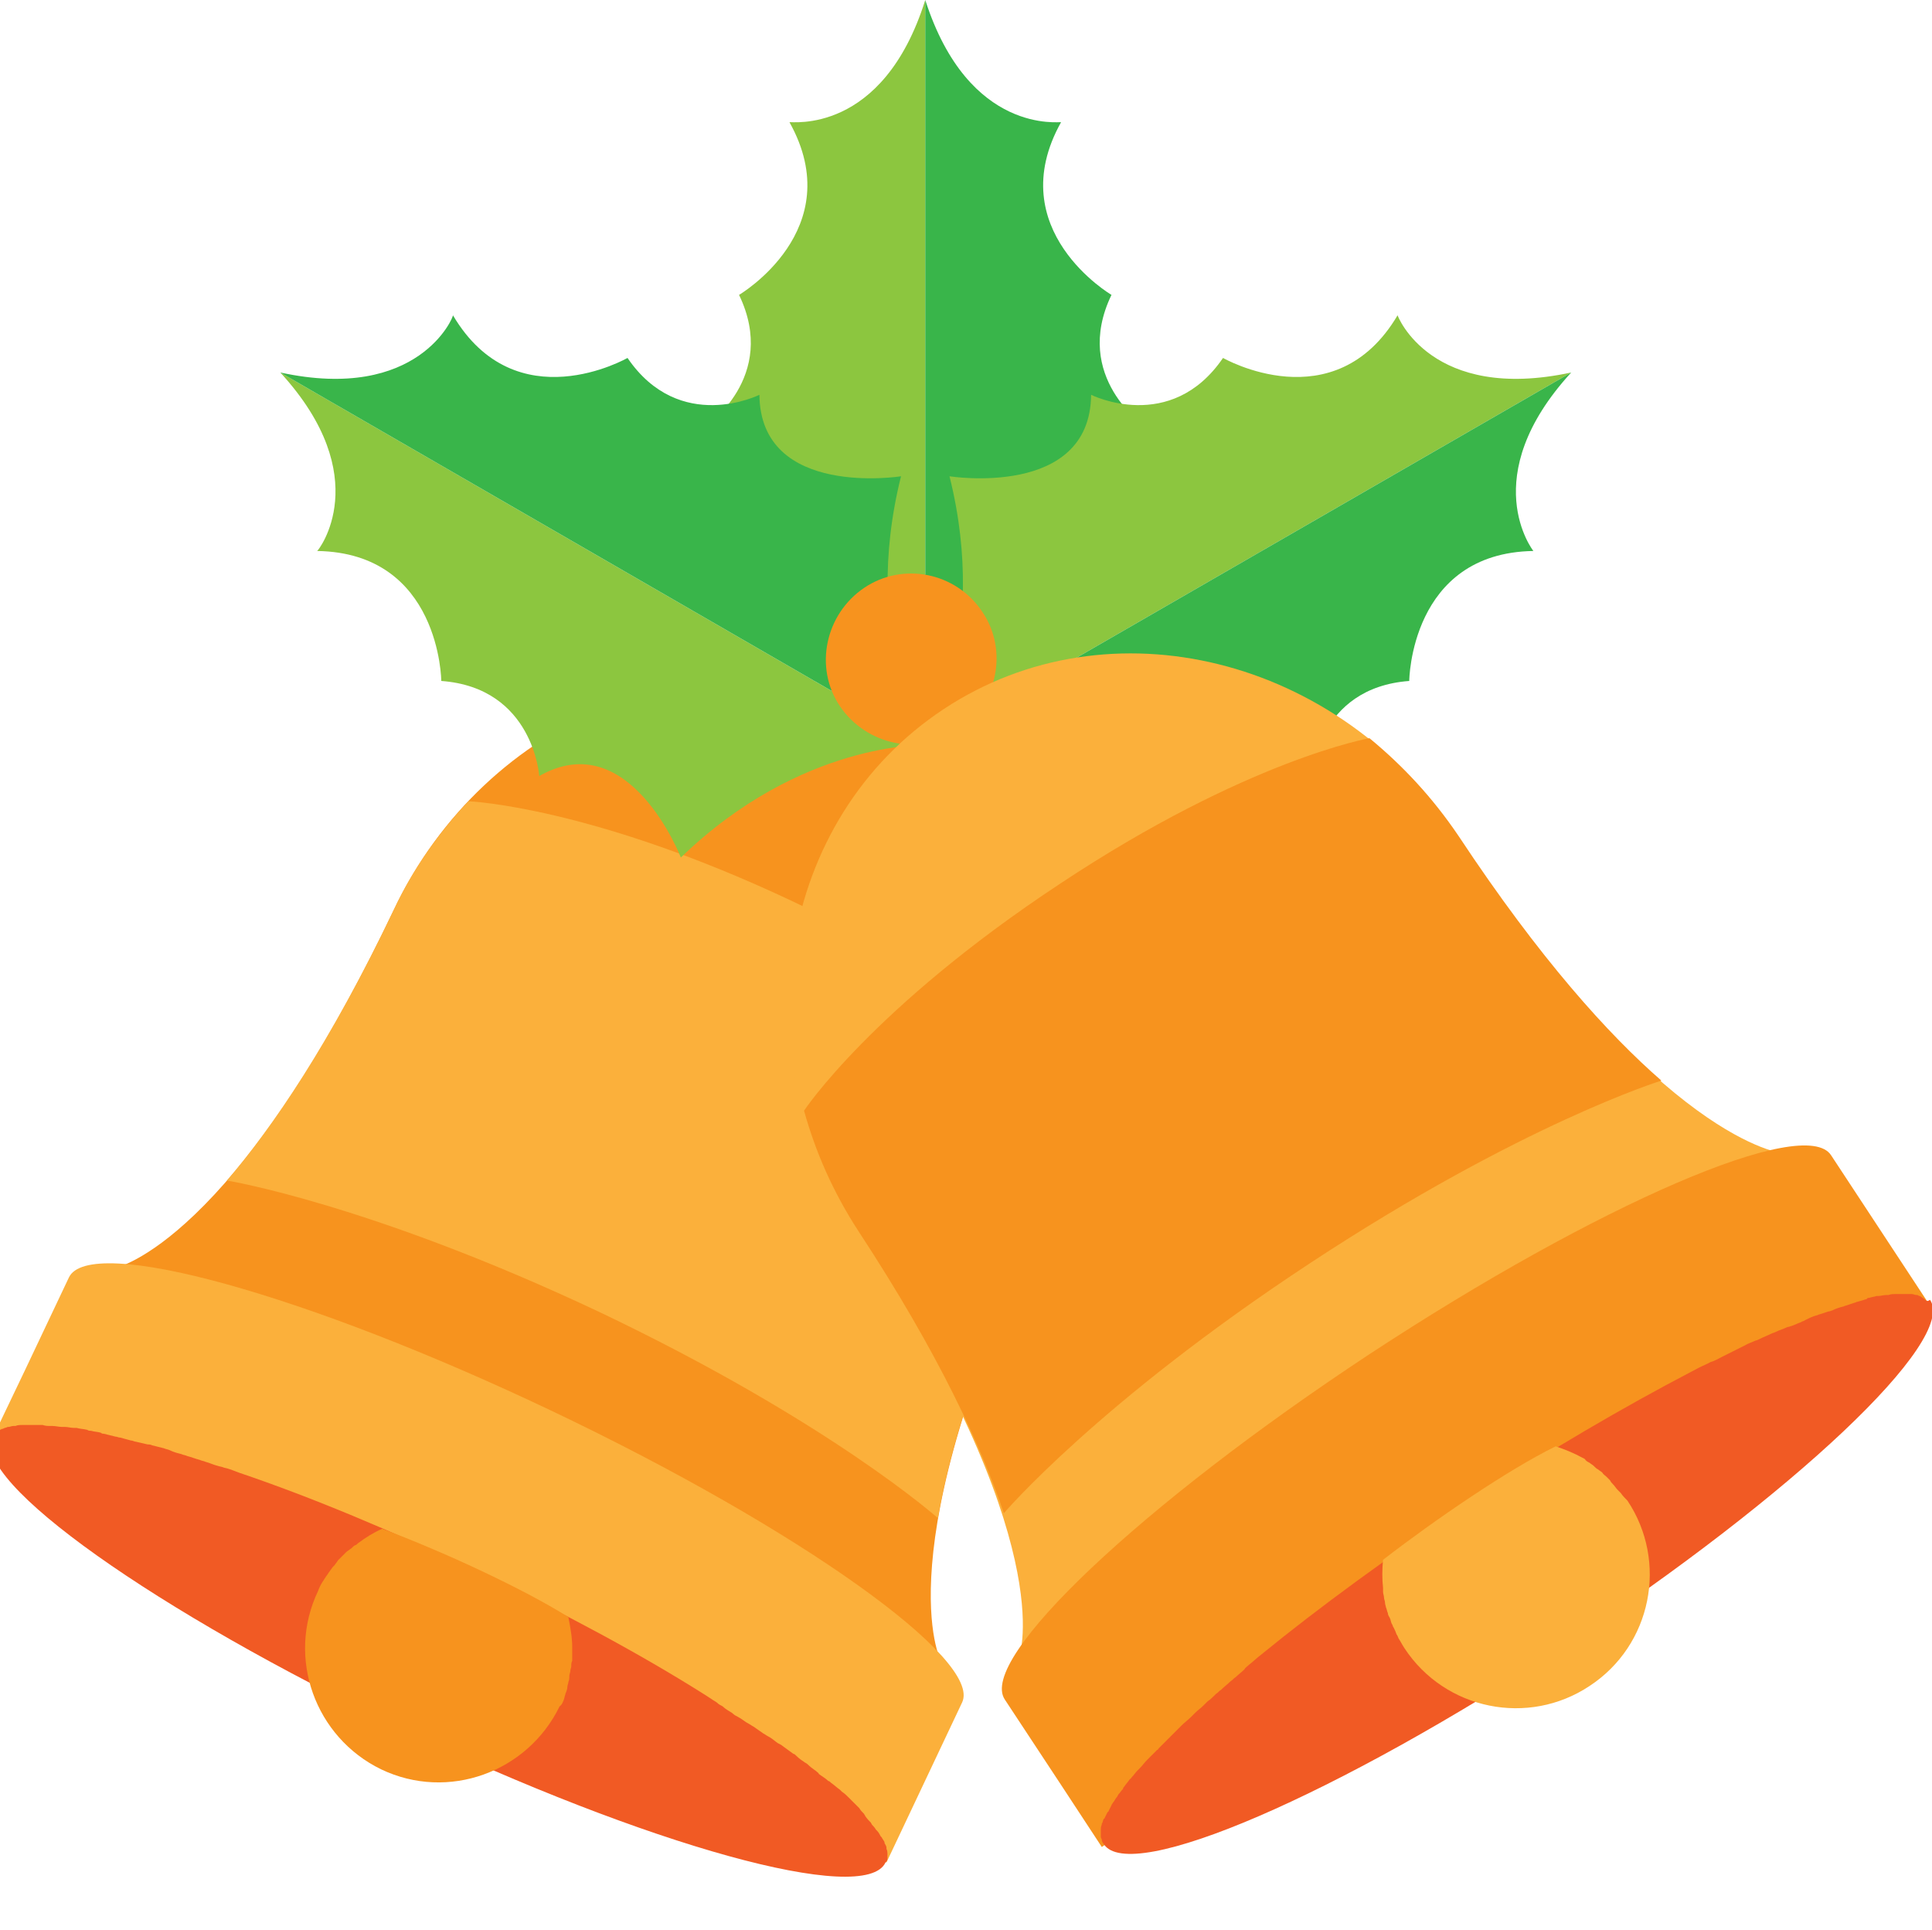 <?xml version="1.0" encoding="utf-8"?>
<!-- Generator: Adobe Illustrator 22.0.1, SVG Export Plug-In . SVG Version: 6.00 Build 0)  -->
<svg version="1.1" xmlns="http://www.w3.org/2000/svg" xmlns:xlink="http://www.w3.org/1999/xlink" x="0px" y="0px"
	 viewBox="0 0 199.2 199" style="enable-background:new 0 0 199.2 199;" xml:space="preserve">
<style type="text/css">
	.st0{fill:url(#SVGID_1_);}
	.st1{fill:#4B4B4B;}
	.st2{fill:#8CC63F;}
	.st3{fill:#39B54A;}
	.st4{fill:#F7931E;}
	.st5{fill:#FBB03B;}
	.st6{fill:#F15A24;}
	.st7{fill:#ED1C24;}
	.st8{fill:#C1272D;}
	.st9{fill:#D61921;}
</style>
<g id="Background">
</g>
<g id="Objects">
	<g>
		<g>
			<path class="st4" d="M101.8,71.6c-2.1,4.4-7.3,6.2-11.7,4.2c-4.4-2.1-6.2-7.3-4.2-11.7c2.1-4.4,7.3-6.2,11.7-4.2
				C102.1,62,103.9,67.3,101.8,71.6z"/>
			<path class="st4" d="M107.5,125.6c9.5-20,2.2-43.3-16.2-52.1c-18.5-8.8-41.2,0.3-50.7,20.3c-16.4,34.5-28.7,36.9-28.7,36.9
				l42.5,20.2L97,171.2C97,171.2,91.1,160,107.5,125.6z"/>
			<g>
				<path class="st5" d="M111.3,112.6c0,0-8.4-9.6-29.4-19.6C61,83.1,48.3,82.6,48.3,82.6c-3,3.2-5.7,6.9-7.7,11.2
					c-6.6,13.8-12.5,22.4-17.2,27.9c0,0,14.8,2.4,38.5,13.6c23.7,11.3,34.8,21.2,34.8,21.2c1.2-7.1,4.2-17.1,10.8-30.9
					C109.5,121.3,110.8,117,111.3,112.6z"/>
				<path class="st5" d="M57,145.5c-25.4-12.1-47.8-18.3-49.9-13.8l-4.5,9.5l0,0l-3.3,6.9L91.4,192l7.8-16.5
					C101.3,171.1,82.4,157.6,57,145.5z"/>
				<path class="st6" d="M91.5,191.6C91.5,191.6,91.5,191.6,91.5,191.6c0-0.2,0-0.4,0-0.5c0,0,0,0,0,0c0-0.1,0-0.3-0.1-0.5
					c0,0,0-0.1,0-0.1c0-0.2-0.1-0.3-0.2-0.5c0,0,0-0.1,0-0.1c-0.1-0.2-0.2-0.3-0.3-0.5c0,0-0.1-0.1-0.1-0.1
					c-0.1-0.2-0.2-0.4-0.4-0.6c0,0-0.1-0.1-0.1-0.1c-0.1-0.2-0.3-0.4-0.4-0.5c0-0.1-0.1-0.1-0.1-0.2c-0.2-0.2-0.4-0.4-0.6-0.7
					c0-0.1-0.1-0.1-0.1-0.2c-0.2-0.2-0.4-0.4-0.5-0.6c-0.1-0.1-0.1-0.1-0.2-0.2c-0.2-0.2-0.5-0.5-0.7-0.7c-0.1-0.1-0.1-0.1-0.2-0.2
					c-0.2-0.2-0.4-0.4-0.7-0.6c-0.1-0.1-0.1-0.1-0.2-0.2c-0.3-0.2-0.6-0.5-0.9-0.7c-0.1-0.1-0.2-0.2-0.3-0.2
					c-0.2-0.2-0.5-0.4-0.8-0.6c-0.1-0.1-0.2-0.1-0.2-0.2c-0.3-0.3-0.7-0.5-1-0.8c-0.1-0.1-0.2-0.2-0.4-0.3c-0.3-0.2-0.6-0.4-0.9-0.7
					c-0.1-0.1-0.2-0.2-0.3-0.2c-0.4-0.3-0.7-0.5-1.1-0.8c-0.1-0.1-0.3-0.2-0.5-0.3c-0.3-0.2-0.6-0.5-1-0.7c-0.2-0.1-0.3-0.2-0.5-0.3
					c-0.3-0.2-0.7-0.5-1-0.7c-0.2-0.1-0.3-0.2-0.5-0.3c-0.4-0.2-0.7-0.5-1.1-0.7c-0.2-0.1-0.4-0.2-0.6-0.4c-0.3-0.2-0.7-0.4-1-0.7
					c-0.2-0.1-0.4-0.2-0.6-0.4c-0.5-0.3-0.9-0.6-1.4-0.9C66,170.5,58,166.2,49.2,162c-8.8-4.2-17.2-7.7-24.6-10.2
					c-0.5-0.2-1-0.4-1.5-0.5c-0.2-0.1-0.4-0.1-0.7-0.2c-0.4-0.1-0.8-0.3-1.2-0.4c-0.2-0.1-0.4-0.1-0.6-0.2c-0.4-0.1-0.9-0.3-1.3-0.4
					c-0.2-0.1-0.4-0.1-0.6-0.2c-0.4-0.1-0.8-0.2-1.2-0.4c-0.2-0.1-0.4-0.1-0.6-0.2c-0.4-0.1-0.8-0.2-1.2-0.3
					c-0.2-0.1-0.4-0.1-0.5-0.1c-0.4-0.1-0.9-0.2-1.3-0.3c-0.1,0-0.2-0.1-0.4-0.1c-0.4-0.1-0.7-0.2-1.1-0.3c-0.2,0-0.3-0.1-0.5-0.1
					c-0.4-0.1-0.8-0.2-1.2-0.3c-0.1,0-0.2,0-0.3-0.1c-0.3-0.1-0.7-0.1-1-0.2c-0.1,0-0.3,0-0.4-0.1c-0.4-0.1-0.8-0.1-1.1-0.2
					c-0.1,0-0.2,0-0.3,0c-0.3,0-0.6-0.1-0.9-0.1c-0.1,0-0.2,0-0.3,0c-0.3,0-0.7-0.1-1-0.1c-0.1,0-0.2,0-0.2,0c-0.3,0-0.5,0-0.8-0.1
					c-0.1,0-0.1,0-0.2,0c-0.3,0-0.6,0-0.9,0c-0.1,0-0.1,0-0.2,0c-0.2,0-0.5,0-0.7,0c0,0-0.1,0-0.1,0c-0.2,0-0.5,0-0.7,0.1
					c-0.1,0-0.1,0-0.2,0c-0.2,0-0.4,0.1-0.5,0.1c0,0-0.1,0-0.1,0c-0.2,0.1-0.4,0.1-0.5,0.2c0,0-0.1,0-0.1,0
					c-0.1,0.1-0.3,0.1-0.4,0.2c0,0,0,0,0,0c-0.1,0.1-0.2,0.2-0.3,0.3c0,0,0,0-0.1,0.1c-0.1,0.1-0.2,0.2-0.2,0.3
					c-2.1,4.5,16.8,17.9,42.2,30c25.4,12.1,47.8,18.3,49.9,13.8C91.4,191.9,91.5,191.8,91.5,191.6z"/>
				<path class="st4" d="M58.2,175c0-0.1,0.1-0.3,0.1-0.4c0.1-0.2,0.2-0.5,0.2-0.7c0-0.2,0.1-0.3,0.1-0.5c0.1-0.2,0.1-0.4,0.1-0.6
					c0-0.2,0.1-0.4,0.1-0.5c0-0.2,0.1-0.4,0.1-0.5c0-0.2,0-0.4,0.1-0.6c0-0.2,0-0.3,0-0.5c0-0.2,0-0.4,0-0.7c0-0.1,0-0.2,0-0.2
					c0-1-0.2-2.1-0.4-3.1c-4.6-2.9-13-6.8-19.2-9.1c-0.9,0.4-1.7,0.9-2.5,1.5c-0.1,0.1-0.2,0.2-0.3,0.2c-0.2,0.1-0.3,0.3-0.5,0.4
					c-0.1,0.1-0.3,0.2-0.4,0.3c-0.1,0.1-0.3,0.3-0.4,0.4c-0.1,0.1-0.3,0.3-0.4,0.4c-0.1,0.1-0.2,0.3-0.3,0.4
					c-0.1,0.2-0.3,0.3-0.4,0.5c-0.1,0.1-0.2,0.3-0.3,0.4c-0.1,0.2-0.3,0.4-0.4,0.6c-0.1,0.1-0.1,0.2-0.2,0.3c-0.2,0.3-0.4,0.7-0.5,1
					c-3.3,6.9-0.3,15.1,6.5,18.4c6.9,3.3,15.1,0.3,18.4-6.5C57.9,175.8,58.1,175.4,58.2,175z"/>
			</g>
			<g>
				<path class="st5" d="M99.2,129.5c-0.5,1.2-1.9,1.6-3.1,1.1c-1.2-0.5-1.6-1.9-1.1-3.1c0.6-1.2,1.9-1.6,3.1-1.1
					C99.2,126.9,99.7,128.3,99.2,129.5z"/>
			</g>
		</g>
		<g>
			<path class="st2" d="M95.4,0v76.8c0,0-6-11.3-22.7-16c0,0,9.2-11.4,0-16.8c0,0,7.6-5.1,3.5-13.6c0,0,11.4-6.7,5.2-17.8
				C81.5,12.5,91,14,95.4,0z"/>
			<path class="st3" d="M95.4,0v76.8c0,0,6-11.3,22.7-16c0,0-9.2-11.4,0-16.8c0,0-7.6-5.1-3.5-13.6c0,0-11.4-6.7-5.2-17.8
				C109.4,12.5,99.9,14,95.4,0z"/>
		</g>
		<g>
			<path class="st2" d="M28.9,38.4l66.5,38.4c0,0-12.8-0.4-25.2,11.6c0,0-5.3-13.7-14.6-8.4c0,0-0.6-9.1-10.1-9.8
				c0,0-0.1-13.2-12.8-13.4C32.8,56.8,38.8,49.2,28.9,38.4z"/>
			<path class="st3" d="M28.9,38.4l66.5,38.4c0,0-6.7-10.9-2.5-27.7c0,0-14.5,2.3-14.6-8.4c0,0-8.2,4.1-13.6-3.8
				c0,0-11.5,6.6-18-4.4C46.8,32.6,43.2,41.5,28.9,38.4z"/>
		</g>
		<g>
			<path class="st2" d="M158.1,137.3L91.5,98.9c0,0,12.8,0.4,25.2-11.6c0,0,5.3,13.7,14.6,8.4c0,0,0.6,9.1,10.1,9.8
				c0,0,0.1,13.2,12.8,13.4C154.2,118.9,148.2,126.4,158.1,137.3z"/>
			<path class="st3" d="M158.1,137.3L91.5,98.9c0,0,6.7,10.9,2.5,27.7c0,0,14.5-2.3,14.6,8.4c0,0,8.2-4.1,13.6,3.8
				c0,0,11.5-6.6,18,4.4C140.2,143.1,143.7,134.1,158.1,137.3z"/>
		</g>
		<g>
			<path class="st2" d="M162,38.4L95.4,76.8c0,0,6.7-10.9,2.5-27.7c0,0,14.5,2.3,14.6-8.4c0,0,8.2,4.1,13.6-3.8c0,0,11.5,6.6,18-4.4
				C144.1,32.6,147.6,41.5,162,38.4z"/>
			<path class="st3" d="M162,38.4L95.4,76.8c0,0,12.8-0.4,25.2,11.6c0,0,5.3-13.7,14.6-8.4c0,0,0.6-9.1,10.1-9.8
				c0,0,0.1-13.2,12.8-13.4C158.1,56.8,152.1,49.2,162,38.4z"/>
		</g>
		<g>
			<path class="st4" d="M101.3,63.1c2.7,4,1.5,9.5-2.5,12.2c-4,2.7-9.5,1.5-12.2-2.5c-2.7-4-1.5-9.5,2.5-12.2
				C93.1,57.9,98.6,59,101.3,63.1z"/>
			<path class="st5" d="M150.3,86.2c-12.2-18.5-35.9-24.4-53-13.1c-17.1,11.3-21.1,35.4-8.9,53.9c21,31.9,16.7,43.7,16.7,43.7
				l39.3-25.9l39.3-25.9C183.9,118.8,171.3,118,150.3,86.2z"/>
			<g>
				<path class="st4" d="M141.2,76.1c0,0-12.6,2.2-31.9,15c-19.4,12.8-26.4,23.4-26.4,23.4c1.2,4.3,3,8.4,5.6,12.4
					c8.4,12.8,12.7,22.3,15,29.1c0,0,9.7-11.4,31.6-25.8c21.9-14.4,36.2-18.8,36.2-18.8c-5.4-4.7-12.5-12.5-20.9-25.2
					C147.7,82.2,144.6,78.9,141.2,76.1z"/>
				<path class="st4" d="M188.8,119.1c-2.7-4.2-24,5-47.6,20.5c-23.5,15.5-40.4,31.4-37.6,35.6l5.8,8.8l0,0l4.2,6.4l85.2-56.1
					L188.8,119.1z"/>
				<path class="st6" d="M198.5,134C198.5,134,198.5,134,198.5,134c-0.2-0.2-0.3-0.2-0.4-0.3c0,0,0,0,0,0c-0.1-0.1-0.3-0.1-0.4-0.2
					c0,0-0.1,0-0.1,0c-0.2,0-0.3-0.1-0.5-0.1c0,0-0.1,0-0.1,0c-0.2,0-0.4,0-0.6,0c-0.1,0-0.1,0-0.2,0c-0.2,0-0.5,0-0.7,0
					c0,0-0.1,0-0.1,0c-0.2,0-0.4,0-0.7,0.1c-0.1,0-0.1,0-0.2,0c-0.3,0-0.6,0.1-0.8,0.1c-0.1,0-0.1,0-0.2,0c-0.3,0.1-0.5,0.1-0.8,0.2
					c-0.1,0-0.2,0-0.2,0.1c-0.3,0.1-0.6,0.2-1,0.3c-0.1,0-0.2,0.1-0.3,0.1c-0.3,0.1-0.6,0.2-0.9,0.3c-0.1,0-0.2,0.1-0.3,0.1
					c-0.4,0.1-0.7,0.2-1.1,0.4c-0.1,0-0.2,0.1-0.4,0.1c-0.3,0.1-0.6,0.2-0.9,0.3c-0.1,0-0.2,0.1-0.3,0.1c-0.4,0.1-0.8,0.3-1.2,0.5
					c-0.1,0.1-0.3,0.1-0.4,0.2c-0.3,0.1-0.7,0.3-1,0.4c-0.1,0-0.2,0.1-0.4,0.1c-0.4,0.2-0.8,0.3-1.2,0.5c-0.2,0.1-0.3,0.1-0.5,0.2
					c-0.4,0.2-0.7,0.3-1.1,0.5c-0.2,0.1-0.4,0.2-0.5,0.2c-0.4,0.2-0.8,0.3-1.1,0.5c-0.2,0.1-0.4,0.2-0.6,0.3
					c-0.4,0.2-0.8,0.4-1.2,0.6c-0.2,0.1-0.4,0.2-0.6,0.3c-0.4,0.2-0.7,0.4-1.1,0.5c-0.2,0.1-0.4,0.2-0.6,0.3c-0.5,0.2-1,0.5-1.4,0.7
					c-6.9,3.6-14.8,8.2-22.9,13.5c-8.1,5.4-15.5,10.8-21.5,15.7c-0.4,0.3-0.8,0.7-1.2,1c-0.2,0.2-0.4,0.3-0.5,0.5
					c-0.3,0.3-0.6,0.5-0.9,0.8c-0.2,0.1-0.3,0.3-0.5,0.4c-0.3,0.3-0.7,0.6-1,0.9c-0.2,0.1-0.3,0.3-0.5,0.4c-0.3,0.3-0.6,0.6-0.9,0.8
					c-0.1,0.1-0.3,0.3-0.4,0.4c-0.3,0.3-0.6,0.5-0.9,0.8c-0.1,0.1-0.3,0.3-0.4,0.4c-0.3,0.3-0.7,0.6-1,0.9c-0.1,0.1-0.2,0.2-0.3,0.3
					c-0.3,0.3-0.5,0.5-0.8,0.8c-0.1,0.1-0.2,0.2-0.3,0.3c-0.3,0.3-0.6,0.6-0.9,0.9c-0.1,0.1-0.1,0.2-0.2,0.2
					c-0.2,0.2-0.5,0.5-0.7,0.7c-0.1,0.1-0.2,0.2-0.3,0.3c-0.3,0.3-0.5,0.6-0.8,0.9c-0.1,0.1-0.1,0.1-0.2,0.2
					c-0.2,0.2-0.4,0.5-0.6,0.7c-0.1,0.1-0.1,0.2-0.2,0.2c-0.2,0.3-0.4,0.5-0.6,0.8c-0.1,0.1-0.1,0.1-0.1,0.2
					c-0.2,0.2-0.3,0.4-0.5,0.6c0,0.1-0.1,0.1-0.1,0.2c-0.2,0.2-0.3,0.5-0.5,0.7c0,0.1-0.1,0.1-0.1,0.2c-0.1,0.2-0.2,0.4-0.3,0.6
					c0,0,0,0.1-0.1,0.1c-0.1,0.2-0.2,0.4-0.3,0.6c0,0,0,0.1-0.1,0.1c-0.1,0.2-0.1,0.4-0.2,0.5c0,0,0,0.1,0,0.1
					c-0.1,0.2-0.1,0.4-0.1,0.5c0,0,0,0.1,0,0.1c0,0.2,0,0.3,0,0.5c0,0,0,0,0,0c0,0.2,0,0.3,0.1,0.4c0,0,0,0.1,0,0.1
					c0,0.1,0.1,0.3,0.2,0.4c2.7,4.2,24-5,47.6-20.5c23.5-15.5,40.4-31.4,37.6-35.6C198.7,134.2,198.6,134.1,198.5,134z"/>
				<path class="st5" d="M167.1,153.9c-0.1-0.1-0.2-0.2-0.3-0.3c-0.2-0.2-0.3-0.4-0.5-0.6c-0.1-0.1-0.2-0.2-0.3-0.4
					c-0.1-0.1-0.3-0.3-0.4-0.4c-0.1-0.1-0.3-0.2-0.4-0.4c-0.1-0.1-0.3-0.2-0.4-0.3c-0.2-0.1-0.3-0.2-0.5-0.4
					c-0.1-0.1-0.3-0.2-0.4-0.3c-0.2-0.1-0.4-0.2-0.5-0.4c-0.1,0-0.1-0.1-0.2-0.1c-0.9-0.5-1.9-0.9-2.8-1.2
					c-4.9,2.4-12.5,7.6-17.8,11.7c-0.1,1-0.1,2,0,2.9c0,0.1,0,0.3,0,0.4c0,0.2,0.1,0.4,0.1,0.6c0,0.2,0.1,0.3,0.1,0.5
					c0,0.2,0.1,0.4,0.1,0.5c0.1,0.2,0.1,0.4,0.2,0.6c0,0.2,0.1,0.3,0.2,0.5c0.1,0.2,0.1,0.4,0.2,0.6c0.1,0.1,0.1,0.3,0.2,0.4
					c0.1,0.2,0.2,0.4,0.3,0.7c0.1,0.1,0.1,0.2,0.2,0.4c0.2,0.3,0.4,0.7,0.6,1c4.2,6.4,12.8,8.1,19.1,3.9c6.4-4.2,8.1-12.8,3.9-19.1
					C167.6,154.5,167.3,154.2,167.1,153.9z"/>
			</g>
		</g>
	</g>
</g>
</svg>
